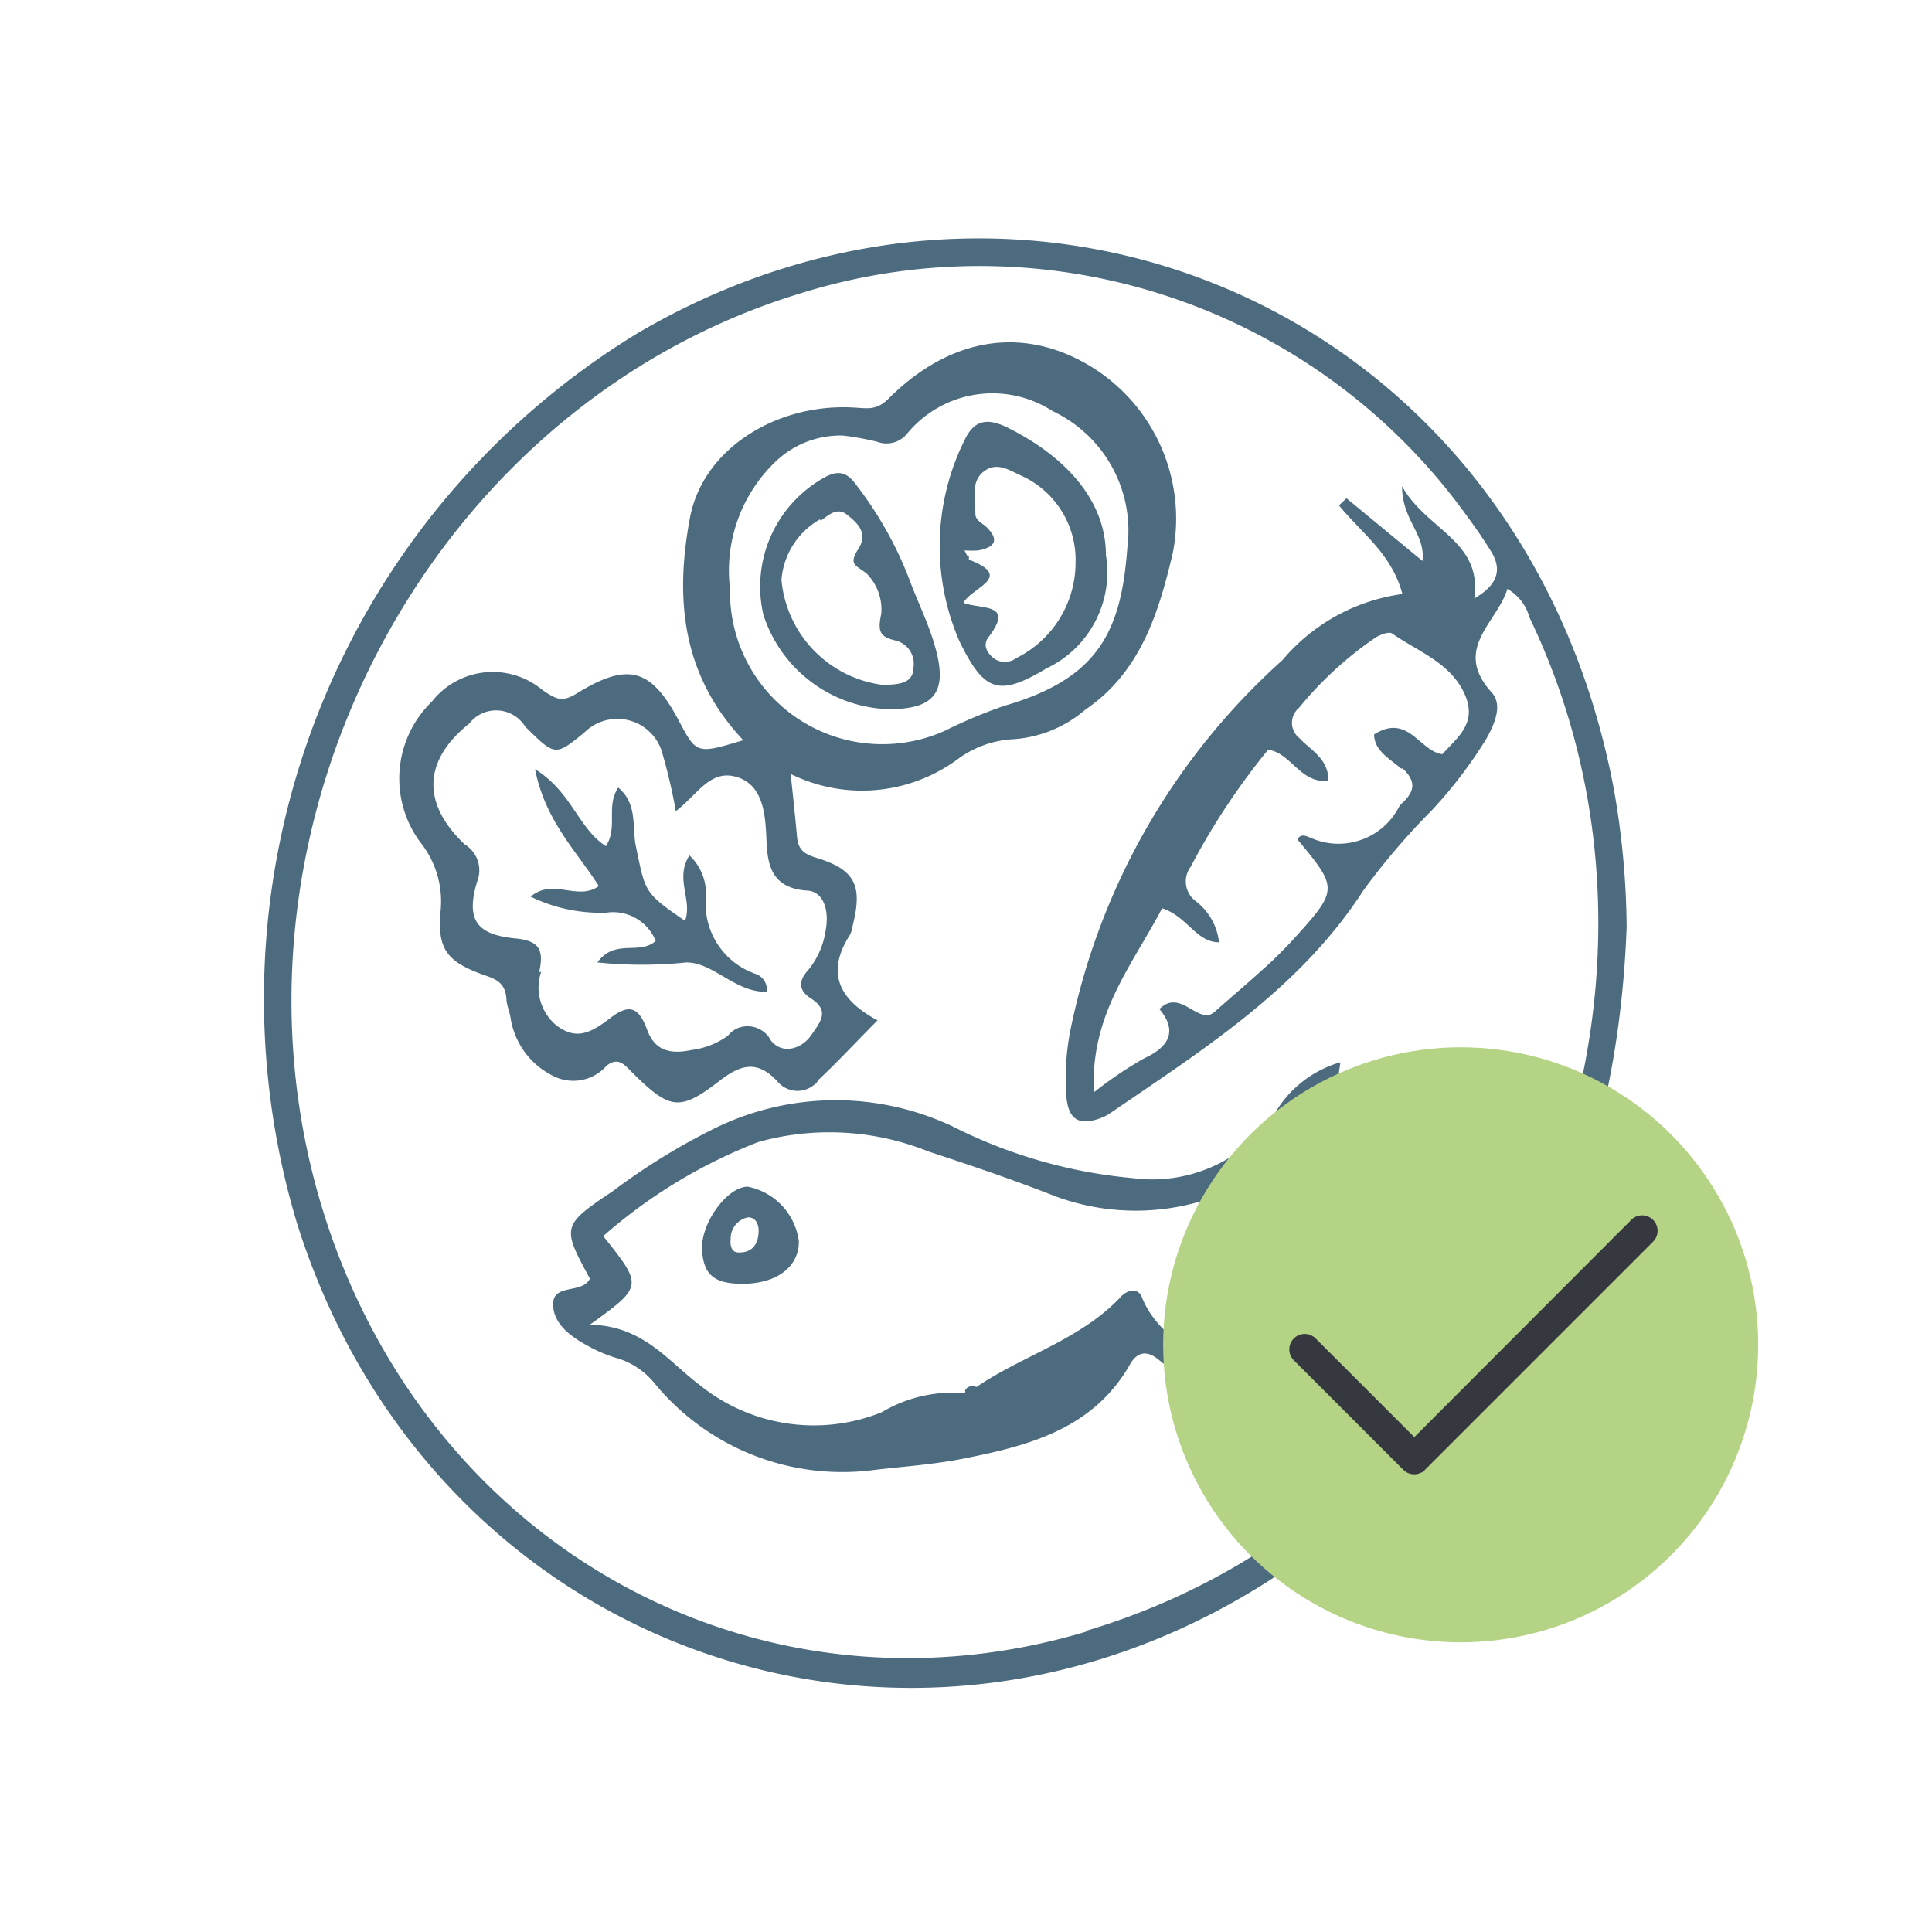 <svg id="Layer_1" data-name="Layer 1" xmlns="http://www.w3.org/2000/svg" viewBox="0 0 56.69 56.69"><defs><style>.cls-1{fill:#4d6b7f;}.cls-2{fill:#b5d384;}.cls-3{fill:#363840;stroke:#363840;stroke-miterlimit:10;stroke-width:0.1px;}</style></defs><title>Recepidia_Icons</title><g id="Group_1237" data-name="Group 1237"><path id="Path_1409" data-name="Path 1409" class="cls-1" d="M18.72,9.77a22.87,22.87,0,0,0-10,26.14c4,12.69,18.29,17.62,29.22,10C44.38,41.41,47.44,35,47.73,27.2a24.07,24.07,0,0,0-.38-4.07C44.68,9.06,30.27,3,18.72,9.77ZM31.86,47.88c-9.18,2.74-18.44-2-21.93-11.05C5.56,25.47,12,12.13,23.45,8.62A17.61,17.61,0,0,1,43,15.08c.26.35.51.71.74,1.08.35.55.21,1-.48,1.4.24-1.69-1.39-2-2.12-3.29,0,1,.69,1.39.6,2.19l-2.23-1.84-.22.21c.65.8,1.55,1.42,1.86,2.6a5.58,5.58,0,0,0-3.52,1.94,19.91,19.91,0,0,0-6.21,10.8,7.26,7.26,0,0,0-.13,2c.06.72.41.89,1.1.6a1.65,1.65,0,0,0,.25-.15c2.72-1.86,5.52-3.63,7.37-6.5a20.76,20.76,0,0,1,2-2.34,13.32,13.32,0,0,0,1.59-2.08c.25-.44.5-1,.18-1.37-1.18-1.29.15-2.05.45-3.05a1.38,1.38,0,0,1,.65.84c5.48,11.41-.64,26.05-13,29.73Zm9.3-25.33c.37.35.38.64,0,1a.52.52,0,0,0-.1.11,2,2,0,0,1-2.61.92c-.13-.05-.28-.13-.38.05,1.21,1.46,1.21,1.47-.18,3-.27.28-.54.56-.83.81-.47.43-.95.83-1.42,1.25s-1-.71-1.62-.08c.5.59.35,1.08-.44,1.44a11.52,11.52,0,0,0-1.48,1c-.12-2.27,1.12-3.72,2-5.4.75.25,1,1,1.67,1a1.77,1.77,0,0,0-.7-1.22.72.72,0,0,1-.13-1h0A20.35,20.35,0,0,1,37.21,22c.68.09.94,1,1.77.91,0-.66-.52-.89-.85-1.25a.57.57,0,0,1-.1-.8.23.23,0,0,1,.07-.07,10.65,10.65,0,0,1,2.23-2.06c.14-.1.43-.21.52-.14.75.52,1.68.85,2.1,1.72s-.13,1.28-.63,1.82c-.67-.09-1-1.21-2-.58,0,.48.47.72.79,1Z"/><path id="Path_1426" data-name="Path 1426" class="cls-1" d="M17.8,31.27c.32-.25.5-.06.72.17,1.12,1.11,1.4,1.19,2.56.3.64-.5,1.13-.66,1.74,0a.76.76,0,0,0,1.07.09A.24.24,0,0,0,24,31.7c.58-.54,1.12-1.13,1.75-1.76-1.16-.62-1.51-1.42-.81-2.51a.84.84,0,0,0,.08-.27c.3-1.19.07-1.65-1.1-2-.34-.11-.49-.24-.53-.57-.05-.56-.11-1.13-.19-1.88a4.73,4.73,0,0,0,4.91-.44,3,3,0,0,1,1.63-.58,3.61,3.61,0,0,0,2.11-.87c1.62-1.1,2.15-2.85,2.56-4.58a5.23,5.23,0,0,0-2.69-5.65c-1.89-1-3.92-.62-5.65,1.11-.35.35-.62.28-1,.26-2.26-.14-4.46,1.2-4.83,3.26-.45,2.42-.2,4.62,1.57,6.5-1.37.41-1.37.41-1.89-.57-.81-1.53-1.48-1.74-3-.8-.44.27-.61.16-1-.1a2.27,2.27,0,0,0-3.25.34,3.14,3.14,0,0,0-.34,4.12,2.78,2.78,0,0,1,.6,2c-.11,1.15.18,1.52,1.33,1.92.39.13.56.28.6.66,0,.19.09.38.12.57a2.29,2.29,0,0,0,1.23,1.7A1.3,1.3,0,0,0,17.8,31.27Zm3.62-14a4.42,4.42,0,0,1,1.43-3.81,2.76,2.76,0,0,1,1.88-.68,8.37,8.37,0,0,1,1,.18.78.78,0,0,0,.9-.25,3.24,3.24,0,0,1,4.25-.65,3.88,3.88,0,0,1,2.2,4c-.18,2.46-.84,3.85-3.61,4.65a14.58,14.58,0,0,0-1.74.73,4.47,4.47,0,0,1-6.31-4.13Zm-5.6,11.26c.15-.68,0-.94-.76-1C14,27.41,13.66,27,14,25.87a.89.89,0,0,0-.36-1.09c-1.28-1.21-1.22-2.47.13-3.55a1,1,0,0,1,1.64.09c.88.87.88.87,1.73.18a1.37,1.37,0,0,1,2.3.62,16.34,16.34,0,0,1,.39,1.68c.63-.47,1-1.24,1.79-1s.84,1.13.87,1.85.14,1.39,1.15,1.48c.55,0,.69.62.59,1.15a2.37,2.37,0,0,1-.52,1.19c-.3.33-.27.6.09.83.56.36.27.69,0,1.08s-.84.58-1.18.15a.77.77,0,0,0-1-.35.75.75,0,0,0-.26.21,2.32,2.32,0,0,1-1.07.42c-.57.12-1.06.06-1.3-.59s-.51-.79-1.08-.35-1,.66-1.58.22a1.44,1.44,0,0,1-.45-1.58Z"/><path id="Path_1427" data-name="Path 1427" class="cls-1" d="M36.46,36.83a4.93,4.93,0,0,0,.78-.86,9.32,9.32,0,0,0,2.09-4.8,3.27,3.27,0,0,0-2,1.64,4.34,4.34,0,0,1-4.08,1.76,14.57,14.57,0,0,1-5.28-1.51,8.05,8.05,0,0,0-6.9,0,18.94,18.94,0,0,0-3.1,1.9c-1.5,1-1.48,1.05-.66,2.56-.23.46-1.08.13-1.08.75s.6,1,1.09,1.26a4.05,4.05,0,0,0,.81.33,2.24,2.24,0,0,1,1.06.71,7.13,7.13,0,0,0,6.48,2.56c.87-.1,1.74-.16,2.6-.33,1.92-.38,3.81-.87,4.89-2.77.23-.4.53-.39.84-.13a8.92,8.92,0,0,1,1.07,1c.59.65,1.12,1.34,1.69,2,.28.33.59.75,1.08.51s.27-.69.21-1a8.41,8.41,0,0,0-1.63-4.45C36,37.46,36.06,37.18,36.46,36.83ZM35,38.05a7.32,7.32,0,0,1,1.42,3c-.75-1.22-2.35-1.56-2.92-3-.11-.27-.43-.2-.61,0-1.18,1.26-2.86,1.71-4.24,2.65a.25.25,0,0,0-.33.09l0,.09a4.08,4.08,0,0,0-2.45.56,5.33,5.33,0,0,1-5.34-.8c-.94-.71-1.66-1.74-3.22-1.77,1.56-1.13,1.56-1.13.39-2.6a15.24,15.24,0,0,1,4.55-2.76,7.78,7.78,0,0,1,5,.28c1.25.41,2.49.83,3.71,1.31a6.8,6.8,0,0,0,4.56.06l1-.31a3.41,3.41,0,0,1-1.32,1.61c-.68.5-.63,1-.19,1.58Z"/><path id="Path_1510" data-name="Path 1510" class="cls-1" d="M17.79,26.78a1.35,1.35,0,0,1,1.45.83c-.48.43-1.2-.08-1.71.63a12.63,12.63,0,0,0,2.61,0c.8,0,1.44.89,2.36.86a.49.49,0,0,0-.32-.52,2.18,2.18,0,0,1-1.47-2.23,1.54,1.54,0,0,0-.48-1.25c-.44.69.1,1.31-.13,1.92-1.21-.83-1.16-.84-1.44-2.18-.12-.56.06-1.25-.52-1.73-.37.56,0,1.15-.36,1.72-.81-.52-1-1.59-2.08-2.26C16,24.1,16.94,25,17.57,26c-.62.45-1.34-.25-2,.31A4.68,4.68,0,0,0,17.79,26.78Z"/><path id="Path_1511" data-name="Path 1511" class="cls-1" d="M30.71,19.61a3.12,3.12,0,0,0,1.74-3.33c0-1.51-1.07-2.82-2.86-3.72-.6-.3-1-.26-1.29.36a7,7,0,0,0-.15,5.89C28.88,20.31,29.31,20.45,30.71,19.61Zm-2.28-3.28c-.06,0-.09-.12-.13-.18a2.83,2.83,0,0,0,.41,0c.43-.08.64-.27.26-.66-.13-.14-.36-.21-.35-.43,0-.42-.14-.92.24-1.22s.74-.05,1.09.11a2.71,2.71,0,0,1,1.61,2.55,3.13,3.13,0,0,1-1.74,2.81.56.56,0,0,1-.67,0c-.2-.17-.32-.39-.14-.62.76-1-.19-.8-.74-1,.24-.46,1.51-.75.16-1.27Z"/><path id="Path_1512" data-name="Path 1512" class="cls-1" d="M26.08,20.81c1.33,0,1.73-.49,1.37-1.79-.19-.7-.52-1.35-.76-2a10.93,10.93,0,0,0-1.55-2.77c-.26-.37-.52-.5-1-.21a3.66,3.66,0,0,0-1.74,4A4,4,0,0,0,26.08,20.81Zm-2-5.53c.23-.16.48-.41.77-.18s.64.53.34,1-.09.47.24.73A1.5,1.5,0,0,1,25.86,18c-.11.52-.06.69.44.8a.7.7,0,0,1,.49.85l0,.07c-.09.37-.52.36-.86.38a3.42,3.42,0,0,1-3-3.09,2.24,2.24,0,0,1,1.13-1.77Z"/><path id="Path_1513" data-name="Path 1513" class="cls-1" d="M21.94,34.82c-.6,0-1.38,1.07-1.34,1.85s.41,1,1.19,1c1,0,1.66-.5,1.65-1.25A1.88,1.88,0,0,0,21.94,34.82Zm-.28,1.93c-.14,0-.25-.12-.22-.4a.63.63,0,0,1,.51-.63c.24,0,.31.22.31.39,0,.37-.17.66-.6.64Z"/></g><circle class="cls-2" cx="42.86" cy="39.46" r="8.73"/><path id="Path_1310" data-name="Path 1310" class="cls-3" d="M41.5,43.21a.4.4,0,0,1-.29-.12L38,39.88a.4.4,0,1,1,.57-.57h0l2.93,2.93,6.4-6.41a.4.4,0,1,1,.57.57l-6.69,6.69A.39.39,0,0,1,41.5,43.21Z"/></svg>